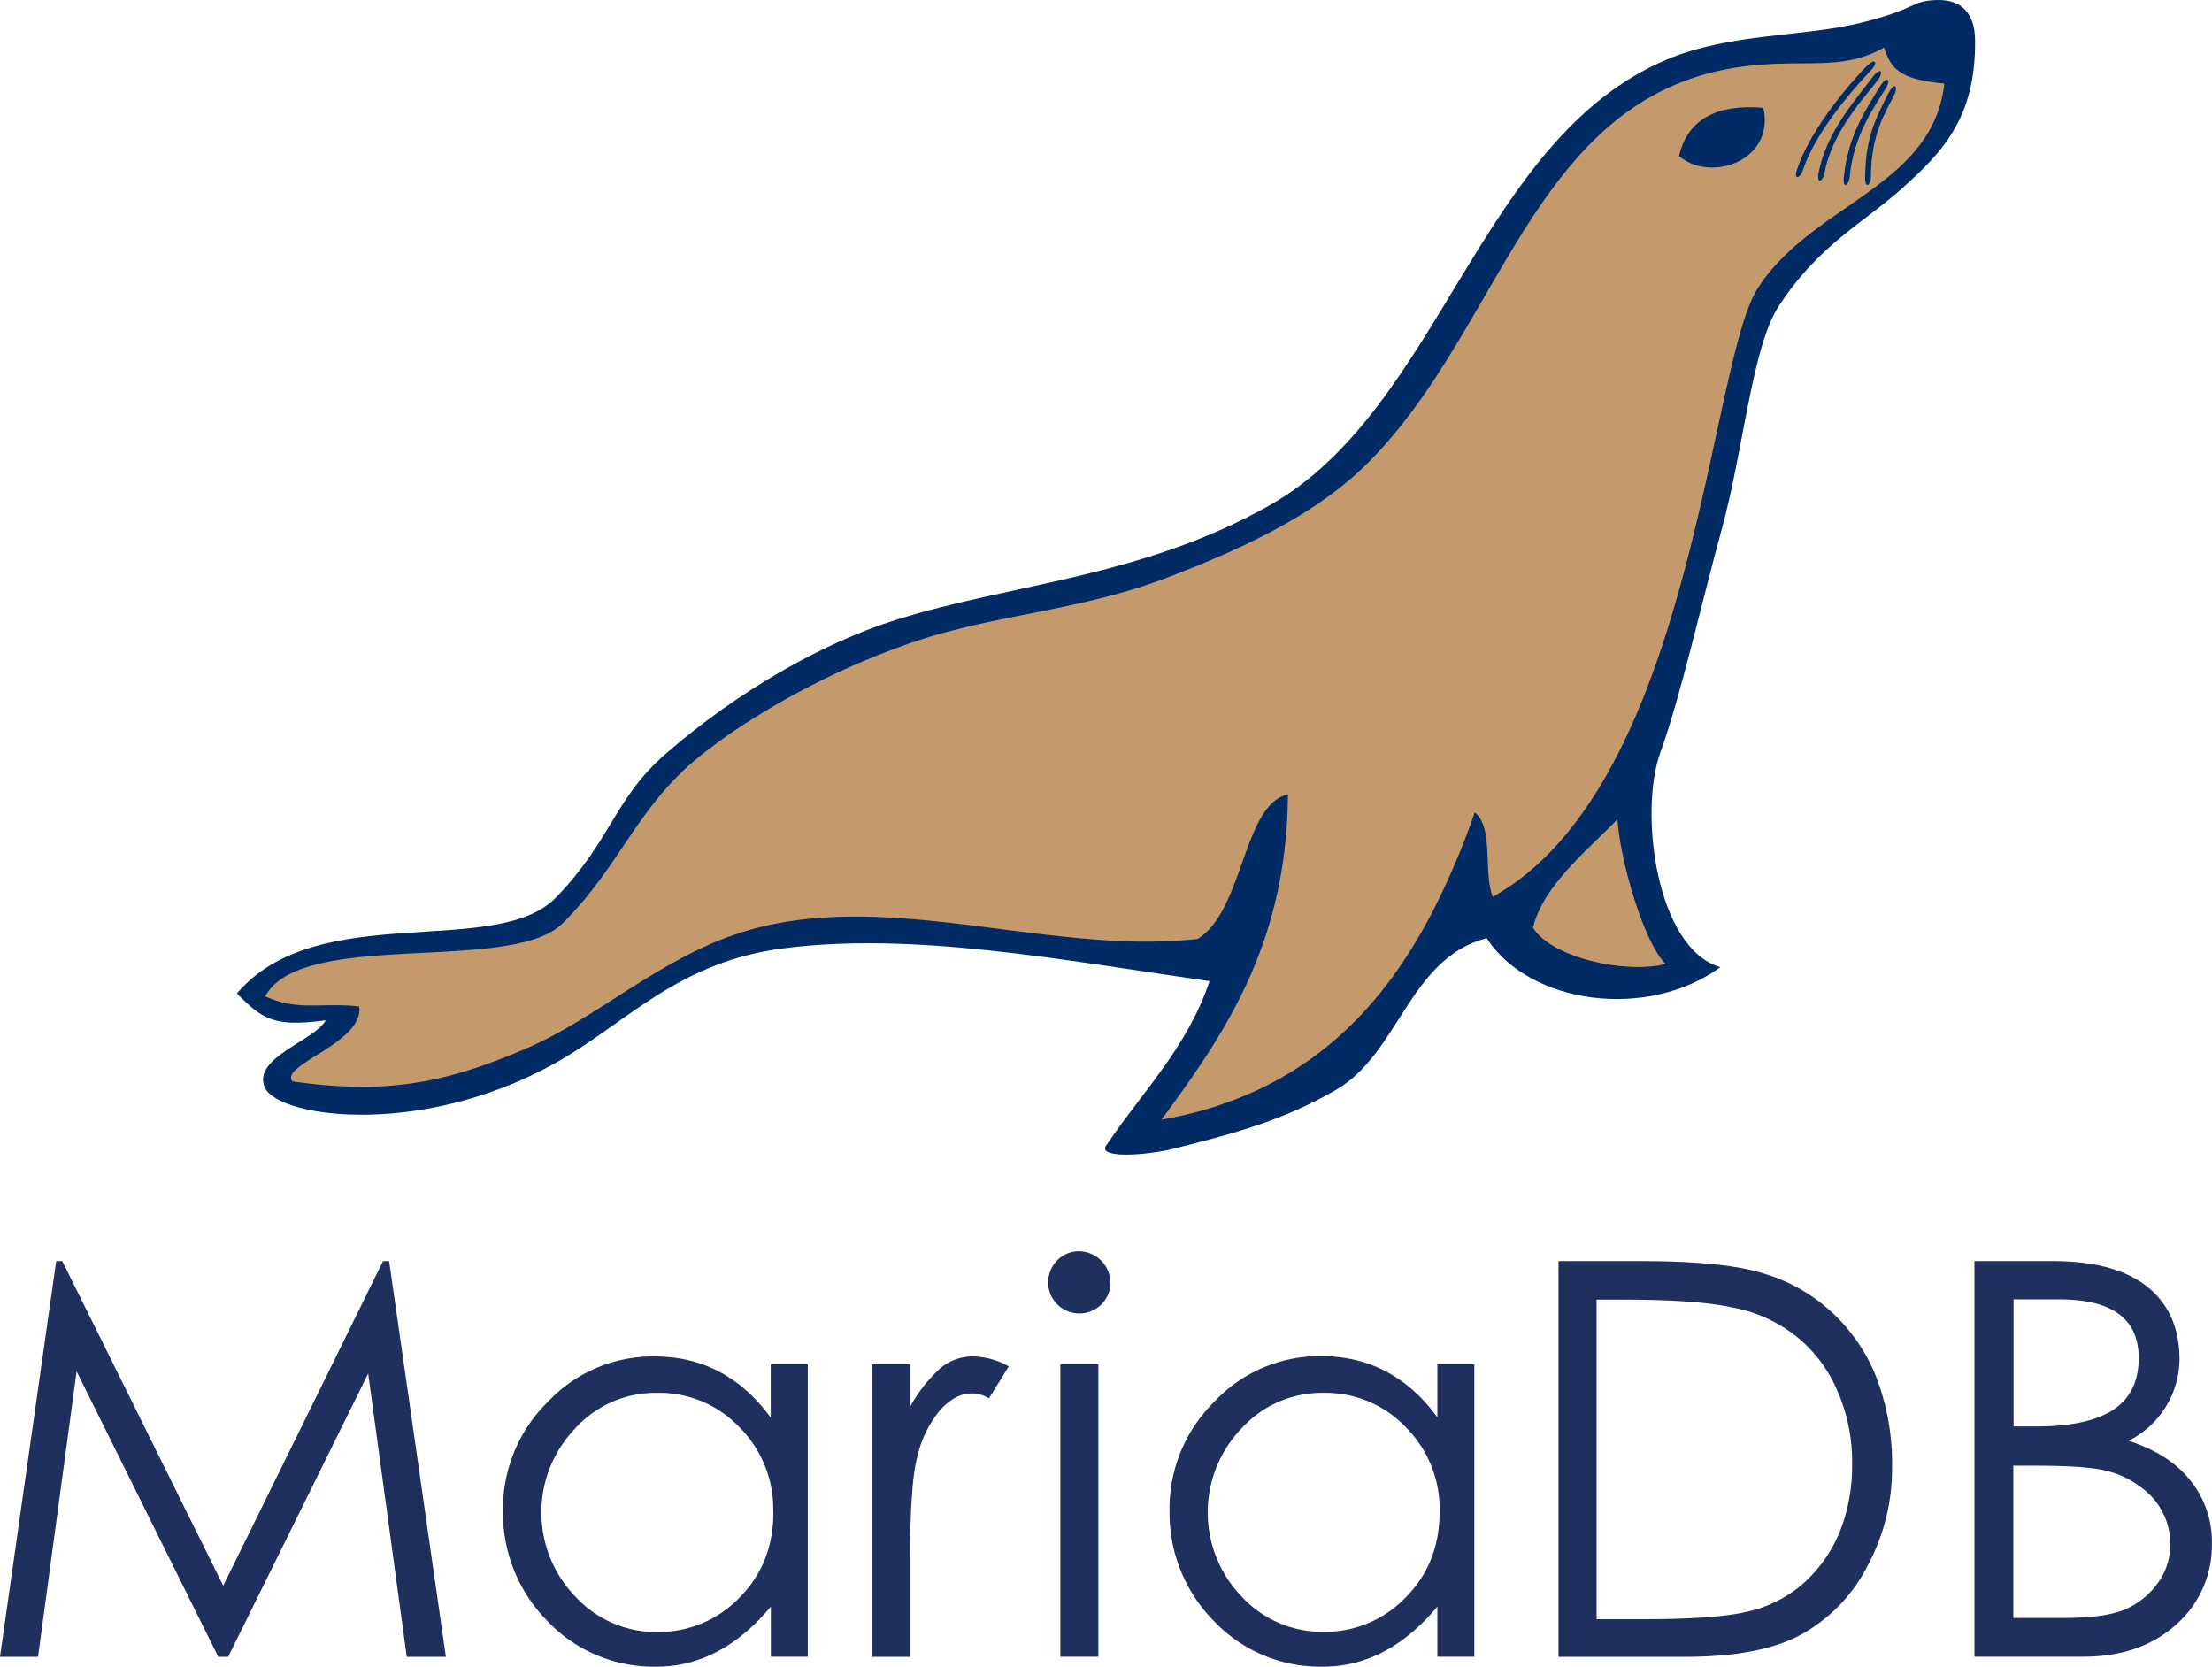<svg xmlns="http://www.w3.org/2000/svg" viewBox="0 0 529.25 398.79"><defs><style>.cls-1{fill:#1f305f;}.cls-2{fill:#002b64;}.cls-3{fill:#c49a6c;}</style></defs><title>Asset 2</title><g id="Layer_2" data-name="Layer 2"><g id="svg2"><g id="g4389"><g id="g4391"><path id="path4393" class="cls-1" d="M352.75,326.39v70h-8.84v-12q-12,14.38-27.43,14.38a35.1,35.1,0,0,1-26.11-11,36.76,36.76,0,0,1-10.54-26.24,35.8,35.8,0,0,1,10.68-26.11,34.46,34.46,0,0,1,25.58-10.95q17.15,0,27.82,14.64V326.39h8.84m-8.31,35.34a27.64,27.64,0,0,0-8-20.17,26.47,26.47,0,0,0-19.78-8.31A25.93,25.93,0,0,0,297,341.82,29,29,0,0,0,297.1,382a26.23,26.23,0,0,0,19.52,8.44,26.79,26.79,0,0,0,19.64-8.18q8.19-8.18,8.18-20.57"/></g><g id="g4395"><path id="path4397" class="cls-1" d="M372.89,396.41V301.73h19.64q20.18,0,29.54,3a40.92,40.92,0,0,1,16.35,9.37A42,42,0,0,1,449,329.69a57.81,57.81,0,0,1,3.7,21.62,48.81,48.81,0,0,1-5.81,23.21,38.82,38.82,0,0,1-15.56,16.35q-9.75,5.55-28.22,5.54H372.89m9.09-9h10.95q17.15,0,24.79-1.72A30.4,30.4,0,0,0,431.3,379a33.69,33.69,0,0,0,8.84-12.4,42.75,42.75,0,0,0,3-16.61,41.68,41.68,0,0,0-3.56-17.28,33.18,33.18,0,0,0-9.89-13.05,34.75,34.75,0,0,0-15.3-6.86q-8.7-1.85-25.71-1.85H382v76.49"/></g><g id="g4399"><path id="path4401" class="cls-1" d="M250.8,306.87a7.41,7.41,0,0,1,2.11-5.27,7.22,7.22,0,0,1,5.27-2.24,7.65,7.65,0,0,1,7.52,7.51,7.24,7.24,0,0,1-2.24,5.28,7.49,7.49,0,0,1-10.55-.13,7.29,7.29,0,0,1-2.11-5.15m2.9,19.52h9.1v70h-9.1v-70"/></g><g id="g4403"><path id="path4405" class="cls-1" d="M0,396.41l13.45-94.68H14.9L53.41,379.4l38.24-77.67H93.1l13.58,94.68H97.32l-9.23-67.78-33.5,67.78H52.22l-33.89-68.3L9.1,396.41H0"/></g><g id="g4407"><path id="path4409" class="cls-1" d="M193.27,326.39v70h-8.83v-12q-12,14.38-27.43,14.38a35.07,35.07,0,0,1-26.11-11,36.73,36.73,0,0,1-10.55-26.24A35.8,35.8,0,0,1,131,335.49a34.48,34.48,0,0,1,25.58-10.95q17.14,0,27.83,14.64V326.39h8.83M185,361.73a27.64,27.64,0,0,0-8-20.17,26.45,26.45,0,0,0-19.78-8.31,25.93,25.93,0,0,0-19.65,8.57,29,29,0,0,0,.13,40.22,26.23,26.23,0,0,0,19.52,8.44,26.8,26.8,0,0,0,19.65-8.18q8.18-8.18,8.17-20.57"/></g><g id="g4411"><path id="path4413" class="cls-1" d="M208.53,326.39h9.23v10.15a36.06,36.06,0,0,1,7.12-9.09,12,12,0,0,1,7.78-2.91,18.06,18.06,0,0,1,8.7,2.38l-4.74,7.65a7.86,7.86,0,0,0-4.09-1.19q-4.09,0-7.78,4.22a27.08,27.08,0,0,0-5.28,10.94q-1.71,6.6-1.71,24.14v23.73h-9.23v-70"/></g><g id="g4415"><path id="path4417" class="cls-1" d="M472.41,301.73h18.73q14.89,0,22.55,6.07t7.78,17.14a21.88,21.88,0,0,1-3.17,11.47,22.2,22.2,0,0,1-9,8.31q9.77,3.16,14.77,9.5a23.09,23.09,0,0,1,5.15,15,25.22,25.22,0,0,1-8.58,19.51q-8.56,7.65-22.15,7.65H472.41V301.73m9.36,9.23v30.33h5.41q12.39,0,18.46-4t6.07-12.4q0-14-19-14h-11m0,39.83v36.39h11.74q10.15,0,14.9-2a18.58,18.58,0,0,0,7.91-6.33,15.32,15.32,0,0,0,3-8.83,16.59,16.59,0,0,0-6.86-14,22.05,22.05,0,0,0-8.05-3.95q-4.6-1.32-17.4-1.32h-5.28"/></g></g><g id="layer1-8"><g id="g3392"><path id="path9" class="cls-2" d="M463.44,0c-6.42.2-4.39,2.05-18.28,5.47S414,7.88,398.9,14.21c-45.08,18.91-54.13,83.53-95.11,106.68-30.64,17.3-61.55,18.68-89.34,27.39C196.19,154,176.21,165.75,159.67,180c-12.84,11.07-13.18,20.81-26.6,34.69-14.35,14.86-57,.25-76.39,23,6.23,6.3,9,8.06,21.24,6.43-2.54,4.82-17.53,8.88-14.6,16,3.09,7.46,39.34,12.52,72.28-7.37,15.34-9.26,27.57-22.62,51.46-25.8,30.92-4.12,66.55,2.64,102.34,7.8-5.3,15.83-16,26.36-24.5,39-2.64,2.85,5.31,3.17,14.39,1.45,16.32-4,28.08-7.29,40.4-14.46,15.13-8.81,17.42-31.4,36-36.28,10.35,15.9,38.48,19.65,55.94,6.94-15.32-4.34-19.55-37-14.38-51.32,4.9-13.6,9.74-35.36,14.67-53.34,5.3-19.31,7.25-43.65,13.66-53.48,9.65-14.8,20.3-19.88,29.55-28.23S472.84,28.49,472.56,9.4c-.09-6.15-3.27-9.58-9.12-9.39Z"/><path id="path3352" class="cls-3" d="M70,258.73c23.46,3.36,37.73,0,56.57-8.17,16-6.95,31.52-21.28,50.45-27.36,27.8-8.92,58.29,0,88,1.79a127.64,127.64,0,0,0,21.52-.33c11.07-6.81,10.84-32.26,21.62-34.59-.32,35.71-15,57.11-30.27,77.83,32.27-5.7,51.58-24.37,64.62-49.3a181.64,181.64,0,0,0,10.33-24.21c4.62,3.55,2,14.33,4.32,20.18,22.23-12.38,35-40.64,43.38-69.22,9.75-33.07,13.74-66.56,20-76.34,6.14-9.56,15.69-15.44,24.41-21.56,9.91-7,18.75-14.2,20.27-27.45-10.45-1-12.86-3.38-14.41-8.65-5.23,3-10,3.58-15.47,3.75-4.72.14-9.9-.07-16.23.58-52.33,5.37-59,63.05-92.52,95.75a78.11,78.11,0,0,1-7.87,6.68c-11.75,8.75-26.16,15-39.41,20.07-21.45,8.2-41.85,8.78-62,15.86a185.47,185.47,0,0,0-41.92,21c-3,2.07-5.89,4.2-8.52,6.35-7.12,5.83-11.8,12.29-16.32,18.94-4.66,6.85-9.16,13.9-16,20.64-11.12,10.92-52.67,3.18-67.3,13.31a12,12,0,0,0-3.81,4.1c8,3.63,13.32,1.4,22.5,2.42,1.2,8.71-19,13.89-16,17.9Z"/><path id="path3873" class="cls-3" d="M387,196c.62,10,6.42,29.83,11.55,34.65-10,2.44-27.32-1.59-31.76-8.67C369.11,211.72,381,202.38,387,196Z"/><path id="path3880" class="cls-2" d="M401.73,37.32c7.41,6.43,23,1.27,20.18-11.53C410.4,24.84,403.73,28.75,401.73,37.32Z"/><path id="path3882" class="cls-2" d="M453.38,22.37c-2,4.13-5.74,9.46-5.74,20,0,1.8-1.37,3-1.4.26.11-10.29,2.83-14.73,5.72-20.57C453.3,19.64,454.11,20.63,453.38,22.37Z"/><path id="path3884" class="cls-2" d="M451.4,20.81c-2.33,3.94-7.92,11.14-8.85,21.62-.17,1.79-1.63,2.91-1.41.13,1-10.23,5.48-16.64,8.88-22.2C451.56,18.09,452.28,19.15,451.4,20.81Z"/><path id="path3886" class="cls-2" d="M449.59,18.75c-2.65,3.73-11.27,12.37-13.07,22.74-.32,1.77-1.87,2.76-1.42,0,1.87-10.11,9.3-18.06,13.15-23.32C450,16.05,450.6,17.16,449.59,18.75Z"/><path id="path3888" class="cls-2" d="M448,16.44c-3.14,3.33-13.41,14.34-16.65,24.35-.57,1.72-2.25,2.48-1.41-.18,3.27-9.75,12.26-20.25,16.81-24.92,2-1.86,2.48-.67,1.25.75Z"/></g></g></g></g></svg>